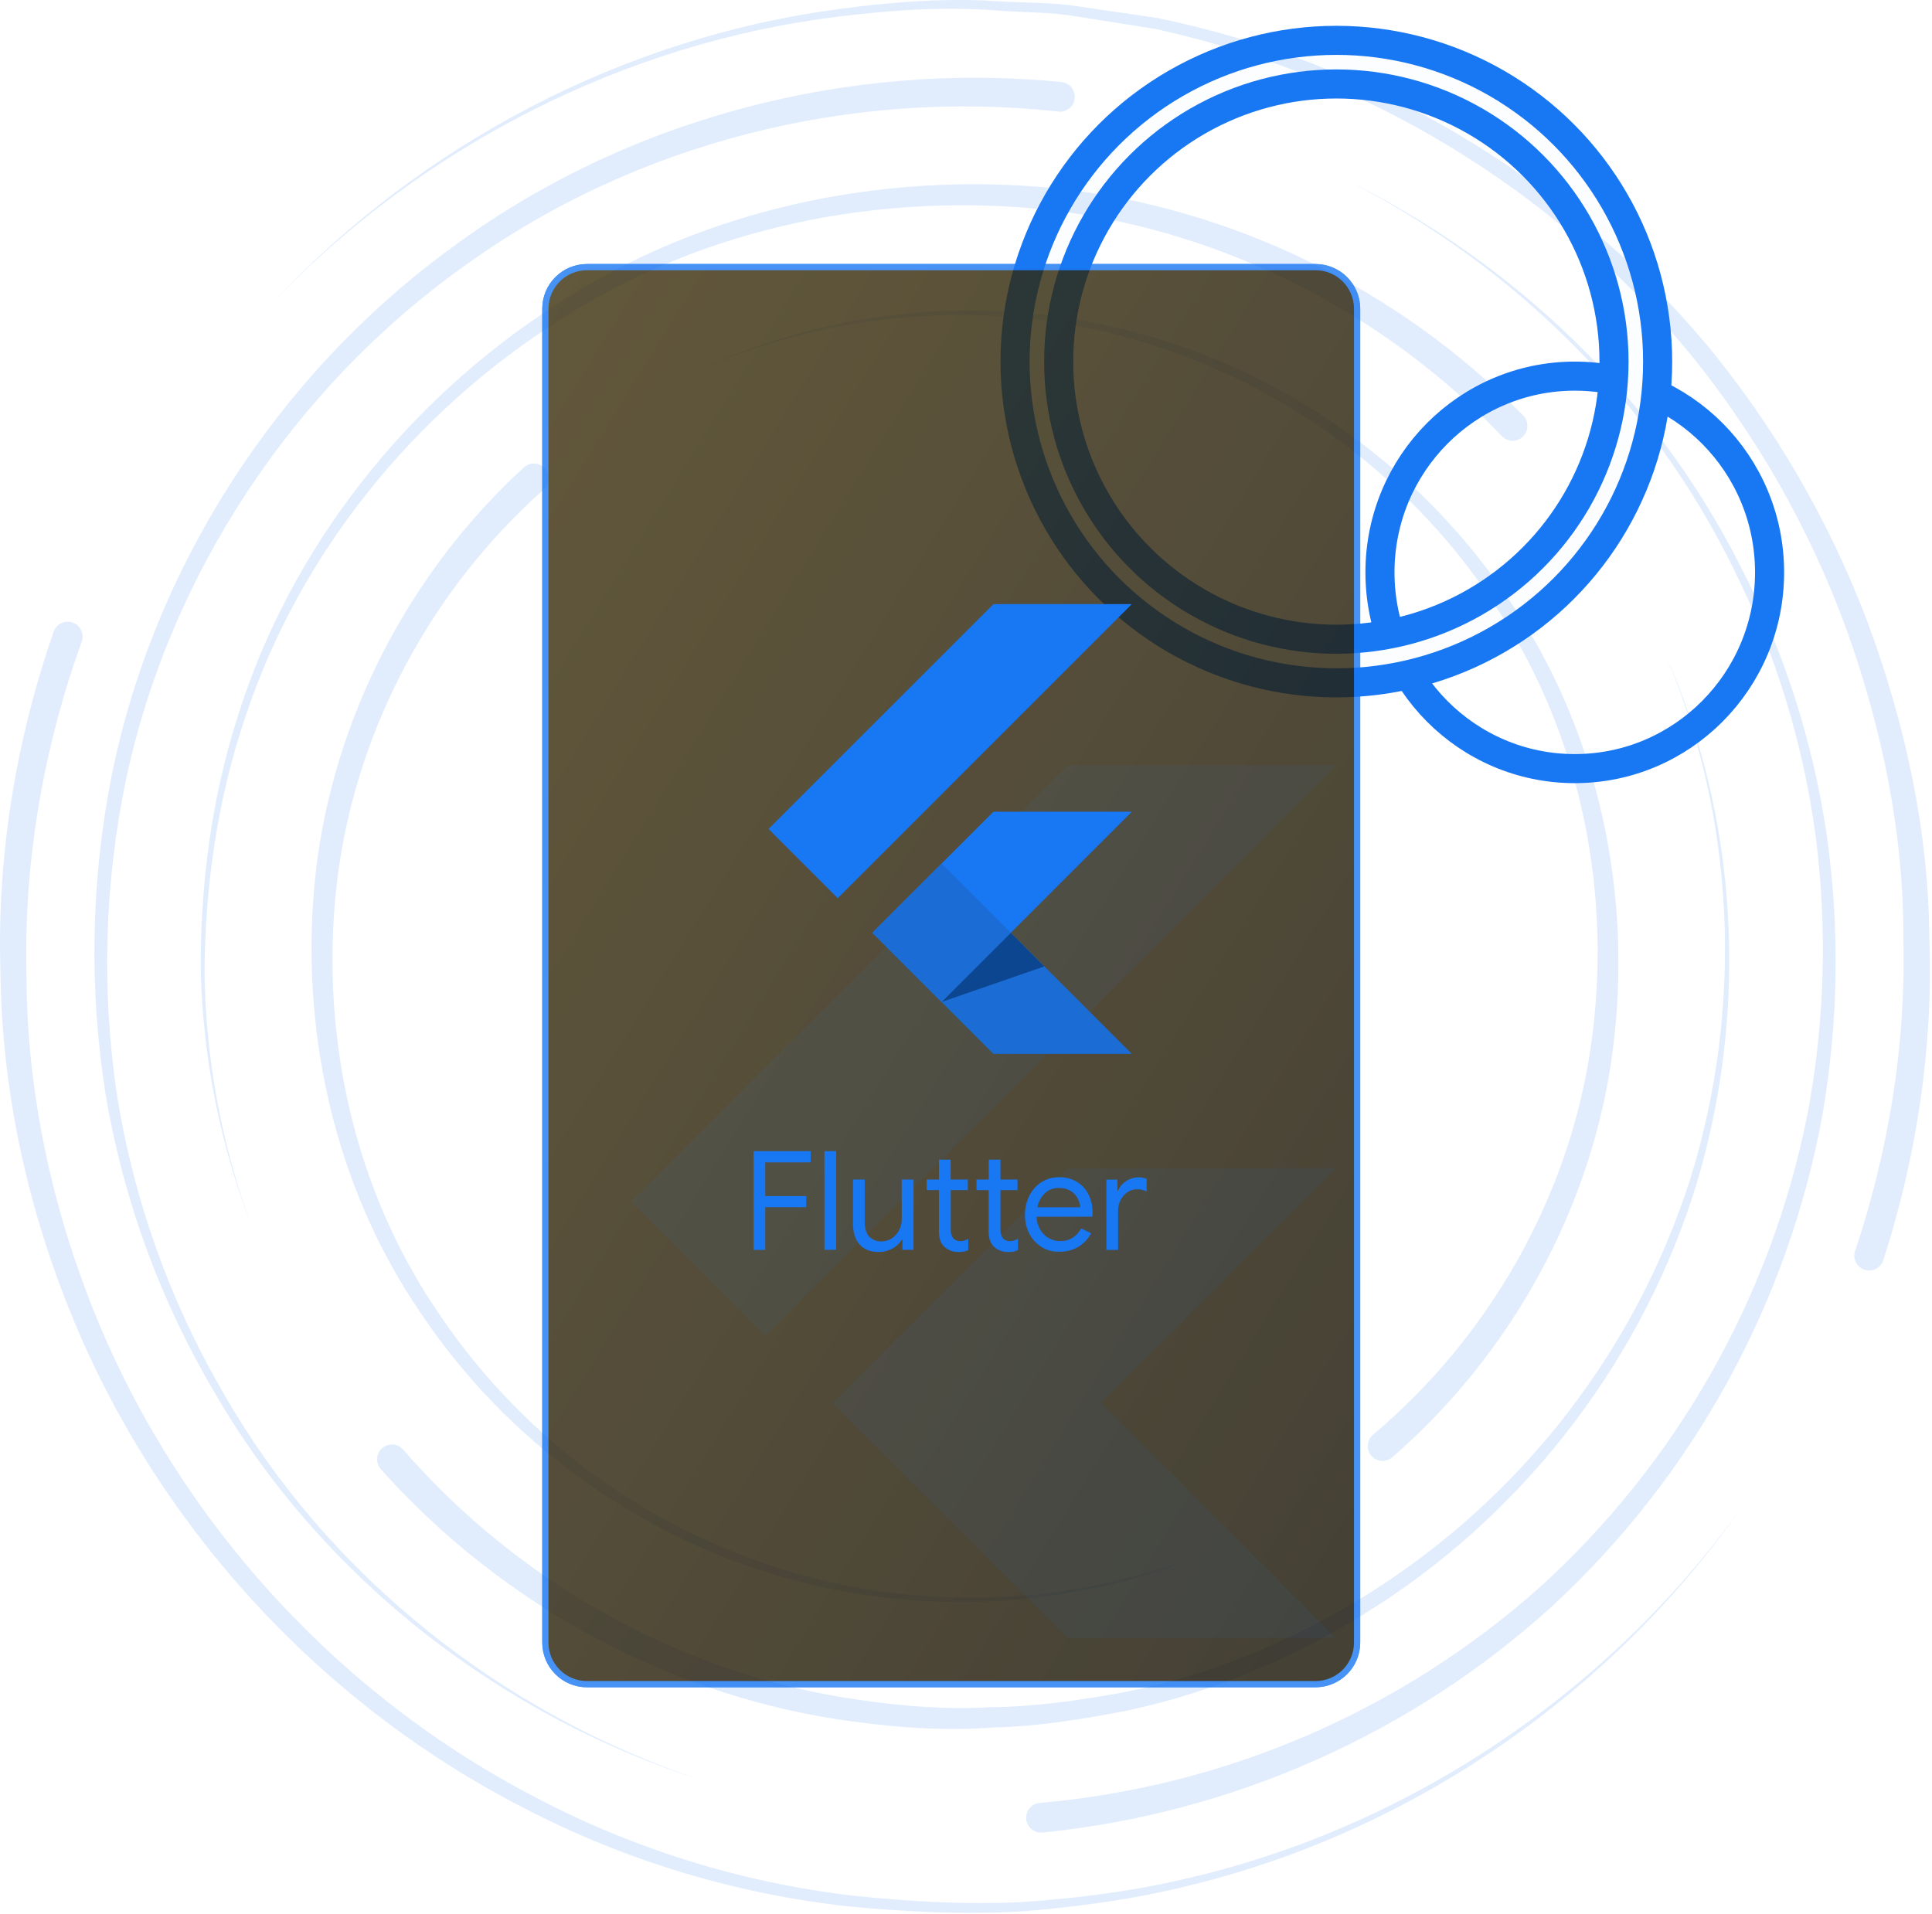 <?xml version="1.0" encoding="UTF-8"?>
<svg xmlns="http://www.w3.org/2000/svg" width="777" height="770" viewBox="0 0 777 770" fill="none">
  <circle cx="633.331" cy="230.806" r="76.593" stroke="#1877F2" stroke-width="3.508"></circle>
  <g filter="url(#filter0_f_249_996)">
    <path d="M711.677 230.221C711.677 273.852 676.562 309.153 633.33 309.153C590.099 309.153 554.983 273.852 554.983 230.221C554.983 186.591 590.099 151.29 633.33 151.29C676.562 151.29 711.677 186.591 711.677 230.221Z" stroke="#1877F2" stroke-width="11.694"></path>
  </g>
  <circle cx="537.443" cy="145.443" r="120.443" stroke="#1877F2" stroke-width="29.234"></circle>
  <g filter="url(#filter1_f_249_996)">
    <circle cx="537.443" cy="145.443" r="120.443" stroke="#FCFDFF" stroke-width="5.847"></circle>
  </g>
  <g opacity="0.13">
    <path d="M32.888 257.993C17.625 300.356 9.665 345.554 10.637 390.712C10.569 435.924 19.748 480.999 36.093 523.129C68.701 607.553 132.752 679.44 213.189 721.789C253.415 743.274 297.301 757.056 342.589 762.424C365.168 764.808 387.989 766.165 410.75 765.069C433.466 763.521 456.14 760.644 478.322 755.314C567.239 734.53 647.826 680.193 700.971 605.524C648.648 680.755 568.418 736.283 479.035 758.218C456.735 763.835 433.891 766.985 410.97 768.794C388.008 770.164 364.936 769.042 342.055 766.877C296.08 761.925 251.435 748.427 210.419 727.077C128.272 684.974 62.099 612.498 27.75 526.407C10.556 483.469 0.636 437.306 0.184 390.88C-1.309 344.517 6.349 297.866 21.625 253.98C22.164 252.506 23.261 251.303 24.678 250.631C26.096 249.959 27.721 249.871 29.203 250.386C30.685 250.902 31.904 251.979 32.599 253.386C33.293 254.793 33.407 256.417 32.914 257.907L32.888 257.993Z" fill="#1877F2"></path>
    <path d="M746.092 503.125C759.519 462.941 766.547 420.4 765.478 377.901C765.725 335.319 756.888 293.012 742.57 253.06C727.912 212.958 706.698 175.567 679.794 142.413C652.503 109.447 619.882 81.286 583.286 59.099C546.646 36.854 506.579 20.822 464.707 11.654L432.976 6.612C422.4 4.803 411.617 5.077 400.94 4.214C379.54 2.597 358.02 4.077 336.757 6.735C251.44 17.23 170.54 58.537 110.723 120.577C169.8 57.866 250.497 15.339 336.359 3.777C357.759 0.845 379.459 -0.895 401.067 0.477C411.849 1.231 422.755 0.847 433.455 2.546L465.597 7.259C508.154 16.069 548.961 31.854 586.369 53.977C623.866 76.125 657.386 104.402 685.535 137.633C713.411 171.187 735.523 209.136 750.969 249.933C766.108 290.665 775.669 333.987 775.932 377.719C777.521 421.356 770.808 465.239 757.432 506.875C756.947 508.384 755.882 509.64 754.471 510.364C753.061 511.089 751.42 511.223 749.91 510.738C748.4 510.253 747.145 509.188 746.421 507.778C745.696 506.367 745.562 504.726 746.047 503.217L746.092 503.125Z" fill="#1877F2"></path>
    <path d="M418.204 725.171C492.635 718.642 562.995 688.351 618.892 638.771C674.513 588.396 712.419 521.439 726.992 447.825C733.882 411.051 734.969 373.425 730.212 336.315C725.22 299.157 714.177 263.067 697.522 229.477C664.736 161.977 608.605 106.459 541.522 72.453C609.039 105.553 666.212 160.494 700.176 228.134C717.454 261.869 729.098 298.204 734.647 335.698C739.979 373.297 739.375 411.5 732.857 448.911C718.95 524.315 681.099 593.225 624.923 645.411C568.668 696.98 495.492 729.533 419.248 737.082C418.467 737.16 417.678 737.082 416.927 736.855C416.176 736.628 415.478 736.255 414.871 735.757C414.264 735.26 413.761 734.648 413.391 733.956C413.02 733.264 412.79 732.506 412.713 731.725C412.635 730.944 412.713 730.156 412.94 729.405C413.167 728.654 413.54 727.955 414.038 727.348C414.535 726.741 415.147 726.238 415.839 725.868C416.531 725.498 417.289 725.267 418.07 725.19L418.204 725.171Z" fill="#1877F2"></path>
    <path d="M425.564 44.877C342.072 35.643 255.333 57.4 186.895 106.887C118.23 155.743 68.264 230.754 50.645 313.712C42.006 355.3 40.772 398.085 47.001 440.101C53.657 482.151 68.019 522.612 89.364 559.448C131.357 633.582 202.559 690.057 283.694 716.513C202.271 691.013 130.013 635.227 86.788 560.956C64.781 523.971 49.792 483.241 42.575 440.813C35.761 398.242 36.512 354.803 44.795 312.493C61.743 227.878 111.778 150.593 181.637 99.639C251.237 48.039 340.387 24.422 426.866 32.999C428.443 33.156 429.893 33.932 430.898 35.157C431.902 36.383 432.379 37.957 432.223 39.534C432.066 41.111 431.29 42.562 430.065 43.566C428.839 44.571 427.265 45.047 425.688 44.891L425.564 44.877Z" fill="#1877F2"></path>
    <path d="M162.194 583.108C208.708 636.719 274.608 673.628 345.331 683.708C362.95 686.284 380.857 687.764 398.681 686.654C416.56 686.503 434.262 683.859 451.84 680.708C486.94 673.762 520.508 659.691 550.84 640.716C612.198 602.031 657.913 542.909 679.915 473.792C701.192 404.992 698.151 328.468 669.174 261.938C699.055 328.057 703.303 404.877 682.774 474.655C661.881 544.405 615.449 606.127 554.042 645.749C523.393 665.533 489.265 680.398 453.397 688.016C435.449 691.496 417.31 694.454 398.951 694.865C380.66 696.235 362.251 694.988 344.066 692.577C271.11 683.192 202.319 646.063 153.216 591C152.684 590.417 152.272 589.733 152.006 588.989C151.739 588.245 151.623 587.455 151.664 586.666C151.705 585.877 151.902 585.104 152.244 584.391C152.586 583.679 153.066 583.041 153.656 582.516C154.246 581.99 154.935 581.587 155.682 581.329C156.429 581.071 157.219 580.964 158.008 581.014C158.797 581.065 159.568 581.271 160.276 581.621C160.984 581.971 161.616 582.458 162.135 583.055L162.194 583.108Z" fill="#1877F2"></path>
    <path d="M604.044 175.47C556.735 125.834 492.068 92.87 423.606 84.636C355.39 76.854 283.777 90.842 225.425 128.547C167.046 165.361 120.56 222.177 98.68 288.347C87.5 321.297 82.5 356.097 82.253 390.938C82.691 425.911 89.117 460.549 101.253 493.351C88.624 460.644 81.691 426.015 80.753 390.966C80.493 355.975 85.028 320.832 95.853 287.403C116.993 220.27 163.206 161.891 222.214 123.503C281.168 84.223 354.302 68.703 424.641 75.742C495.241 83.209 562.717 116.255 612.614 167.153C613.708 168.285 614.312 169.803 614.293 171.377C614.274 172.952 613.634 174.455 612.513 175.56C611.392 176.665 609.879 177.283 608.305 177.279C606.73 177.275 605.221 176.649 604.106 175.538L604.044 175.47Z" fill="#1877F2"></path>
    <path d="M552.238 577.011C598.587 538.046 630.757 482.038 639.676 421.686C648.623 361.54 636.566 297.722 603.027 246.18C569.678 193.857 518.623 155.275 459.183 137.479C400.161 119.504 334.503 124.244 278.211 150.207C334.082 123.34 400.011 117.394 460.005 134.602C520.096 151.289 573.652 190.487 608.041 242.947C643.211 295.133 656.829 360.595 648.541 422.974C640.321 485.6 607.864 544.526 560.007 586.094C559.417 586.619 558.728 587.022 557.981 587.279C557.234 587.536 556.443 587.642 555.655 587.591C554.866 587.541 554.096 587.334 553.388 586.984C552.68 586.633 552.048 586.146 551.53 585.549C551.012 584.953 550.617 584.26 550.368 583.51C550.119 582.76 550.022 581.968 550.082 581.181C550.141 580.393 550.356 579.625 550.715 578.921C551.073 578.217 551.568 577.591 552.17 577.079L552.238 577.011Z" fill="#1877F2"></path>
    <path d="M218.711 196.873C174.006 236.495 143.711 292.353 135.877 351.978C128.277 411.384 140.645 474.065 174.061 524.678C207.338 575.989 257.687 613.88 316.205 631.651C374.337 649.451 438.977 645.42 494.821 620.551C438.59 646.483 374.934 651.436 315.369 634.512C256.182 617.824 203.407 579.394 169.069 527.948C134.036 476.721 120.103 412.438 126.981 350.839C134.092 288.98 164.576 230.232 210.692 188.006C211.859 186.932 213.405 186.365 214.989 186.431C216.574 186.497 218.068 187.189 219.142 188.356C220.216 189.523 220.783 191.069 220.717 192.653C220.651 194.238 219.959 195.732 218.792 196.806L218.711 196.873Z" fill="#1877F2"></path>
  </g>
  <g opacity="0.8">
    <path d="M236.082 107.445H529.043C538.294 107.445 545.793 114.945 545.793 124.195V660.657C545.793 669.908 538.294 677.407 529.043 677.407H236.082C226.831 677.407 219.332 669.908 219.332 660.657V124.195C219.332 114.945 226.831 107.445 236.082 107.445Z" fill="url(#paint0_linear_249_996)" stroke="#1877F2" stroke-width="2.5"></path>
    <path d="M529.043 106.695H236.082C226.417 106.695 218.582 114.53 218.582 124.195V660.657C218.582 670.322 226.417 678.157 236.082 678.157H529.043C538.708 678.157 546.543 670.322 546.543 660.657V124.195C546.543 114.53 538.708 106.695 529.043 106.695Z" stroke="#1877F2"></path>
  </g>
  <g opacity="0.07">
    <path d="M537.338 469.812H429.338L334.848 564.326L388.839 618.317L537.338 469.812Z" fill="#1877F2"></path>
    <path d="M307.842 537.317L253.828 483.304L429.339 307.793H537.339L307.842 537.317Z" fill="#1877F2"></path>
    <path d="M388.844 618.314L429.344 658.814H537.344L442.833 564.324L388.844 618.314Z" fill="#1877F2"></path>
    <path d="M388.844 618.314L468.944 590.587L442.833 564.324L388.844 618.314Z" fill="#1877F2"></path>
    <path d="M388.833 510.305L334.84 564.297L388.833 618.29L442.821 564.297L388.833 510.305Z" fill="#1877F2"></path>
  </g>
  <path d="M455.2 326.48H399.536L350.836 375.19L378.664 403.016L455.2 326.48Z" fill="#1877F2"></path>
  <path d="M336.92 361.272L309.082 333.434L399.537 242.979H455.201L336.92 361.272Z" fill="#1877F2"></path>
  <path d="M378.668 403.017L399.538 423.889H455.202L406.492 375.189L378.668 403.017Z" fill="#1B6CD4"></path>
  <path d="M378.668 403.017L419.949 388.727L406.492 375.191L378.668 403.017Z" fill="#0C4691"></path>
  <path d="M378.663 347.35L350.836 375.176L378.663 403.004L406.49 375.176L378.663 347.35Z" fill="#1B6CD5"></path>
  <path d="M303.082 463.031H326.037V467.526H307.751V481.098H324.251V485.549H307.751V502.743H303.082V463.031Z" fill="#1877F2"></path>
  <path d="M331.578 463.031H336.291V502.698H331.578V463.031Z" fill="#1877F2"></path>
  <path d="M345.761 500.606C343.972 498.599 343.055 495.806 343.055 492.227V474.422H347.768V491.485C347.768 494.191 348.379 496.154 349.601 497.42C350.247 498.058 351.02 498.554 351.869 498.877C352.718 499.2 353.625 499.342 354.532 499.296C356.038 499.312 357.514 498.871 358.765 498.031C359.988 497.185 360.979 496.044 361.645 494.714C362.323 493.376 362.667 491.894 362.645 490.394V474.422H367.402V502.701H362.907V498.601H362.689C361.804 500.101 360.52 501.325 358.98 502.136C357.334 503.083 355.468 503.58 353.569 503.576C350.126 503.617 347.551 502.613 345.761 500.606Z" fill="#1877F2"></path>
  <path d="M382.331 503.05C381.415 502.698 380.572 502.181 379.844 501.523C379.103 500.836 378.535 499.984 378.187 499.036C377.796 497.928 377.604 496.761 377.62 495.588V478.699H372.688V474.422H377.62V466.436H382.331V474.422H389.232V478.699H382.38V494.453C382.292 495.679 382.598 496.902 383.253 497.944C383.632 498.373 384.104 498.71 384.634 498.929C385.163 499.149 385.736 499.244 386.307 499.209C387.414 499.207 388.494 498.873 389.408 498.249V502.831C388.862 503.078 388.292 503.268 387.708 503.398C386.989 503.534 386.257 503.592 385.525 503.573C384.437 503.606 383.352 503.429 382.331 503.05Z" fill="#1877F2"></path>
  <path d="M402.321 503.05C401.404 502.698 400.561 502.181 399.833 501.523C399.091 500.836 398.523 499.984 398.174 499.036C397.784 497.928 397.592 496.761 397.607 495.588V478.699H392.719V474.422H397.651V466.436H402.366V474.422H409.217V478.699H402.366V494.453C402.278 495.679 402.584 496.902 403.239 497.944C403.618 498.373 404.09 498.711 404.62 498.93C405.149 499.149 405.722 499.244 406.294 499.209C407.4 499.208 408.48 498.873 409.394 498.249V502.831C408.848 503.078 408.279 503.268 407.694 503.398C406.975 503.534 406.243 503.592 405.512 503.573C404.425 503.602 403.342 503.425 402.321 503.05Z" fill="#1877F2"></path>
  <path d="M419.033 501.653C416.897 500.361 415.161 498.503 414.015 496.285C412.786 493.915 412.17 491.274 412.226 488.604C412.198 485.99 412.781 483.405 413.926 481.054C415.009 478.827 416.666 476.928 418.726 475.554C420.868 474.168 423.375 473.454 425.926 473.503C428.456 473.432 430.953 474.083 433.126 475.379C435.141 476.598 436.762 478.37 437.796 480.485C438.912 482.812 439.465 485.368 439.411 487.947C439.429 488.434 439.37 488.92 439.236 489.387H416.895C416.932 491.298 417.474 493.165 418.466 494.798C419.314 496.211 420.538 497.36 422.002 498.115C423.376 498.834 424.903 499.208 426.453 499.206C430.075 499.206 432.868 497.504 434.833 494.1L438.804 496.02C437.65 498.23 435.934 500.096 433.829 501.431C431.554 502.802 428.936 503.499 426.28 503.438C423.737 503.619 421.202 502.994 419.033 501.653ZM434.439 485.594C434.352 484.36 434.011 483.157 433.439 482.059C432.787 480.829 431.824 479.791 430.646 479.048C429.2 478.18 427.531 477.755 425.846 477.826C423.761 477.765 421.736 478.534 420.217 479.964C418.649 481.48 417.595 483.449 417.204 485.594H434.439Z" fill="#1877F2"></path>
  <path d="M444.91 474.465H449.41V479.004H449.628C450.235 477.381 451.373 476.012 452.857 475.12C454.319 474.107 456.053 473.559 457.832 473.549C458.968 473.524 460.096 473.732 461.148 474.16V479.222C459.914 478.616 458.552 478.316 457.177 478.349C455.835 478.343 454.524 478.755 453.425 479.527C452.268 480.336 451.325 481.415 450.676 482.669C449.998 483.975 449.654 485.43 449.676 486.902V502.741H444.962V474.465H444.91Z" fill="#1877F2"></path>
  <defs>
    <filter id="filter0_f_249_996" x="517.681" y="113.988" width="231.298" height="232.468" filterUnits="userSpaceOnUse" color-interpolation-filters="sRGB">
      <feFlood flood-opacity="0" result="BackgroundImageFix"></feFlood>
      <feBlend mode="normal" in="SourceGraphic" in2="BackgroundImageFix" result="shape"></feBlend>
      <feGaussianBlur stdDeviation="15.728" result="effect1_foregroundBlur_249_996"></feGaussianBlur>
    </filter>
    <filter id="filter1_f_249_996" x="400.163" y="8.161" width="274.561" height="274.565" filterUnits="userSpaceOnUse" color-interpolation-filters="sRGB">
      <feFlood flood-opacity="0" result="BackgroundImageFix"></feFlood>
      <feBlend mode="normal" in="SourceGraphic" in2="BackgroundImageFix" result="shape"></feBlend>
      <feGaussianBlur stdDeviation="6.958" result="effect1_foregroundBlur_249_996"></feGaussianBlur>
    </filter>
    <linearGradient id="paint0_linear_249_996" x1="227.622" y1="106.195" x2="704.519" y2="401.503" gradientUnits="userSpaceOnUse">
      <stop stop-color="#3B2E0A"></stop>
      <stop offset="1" stop-color="#161103"></stop>
    </linearGradient>
  </defs>
</svg>
